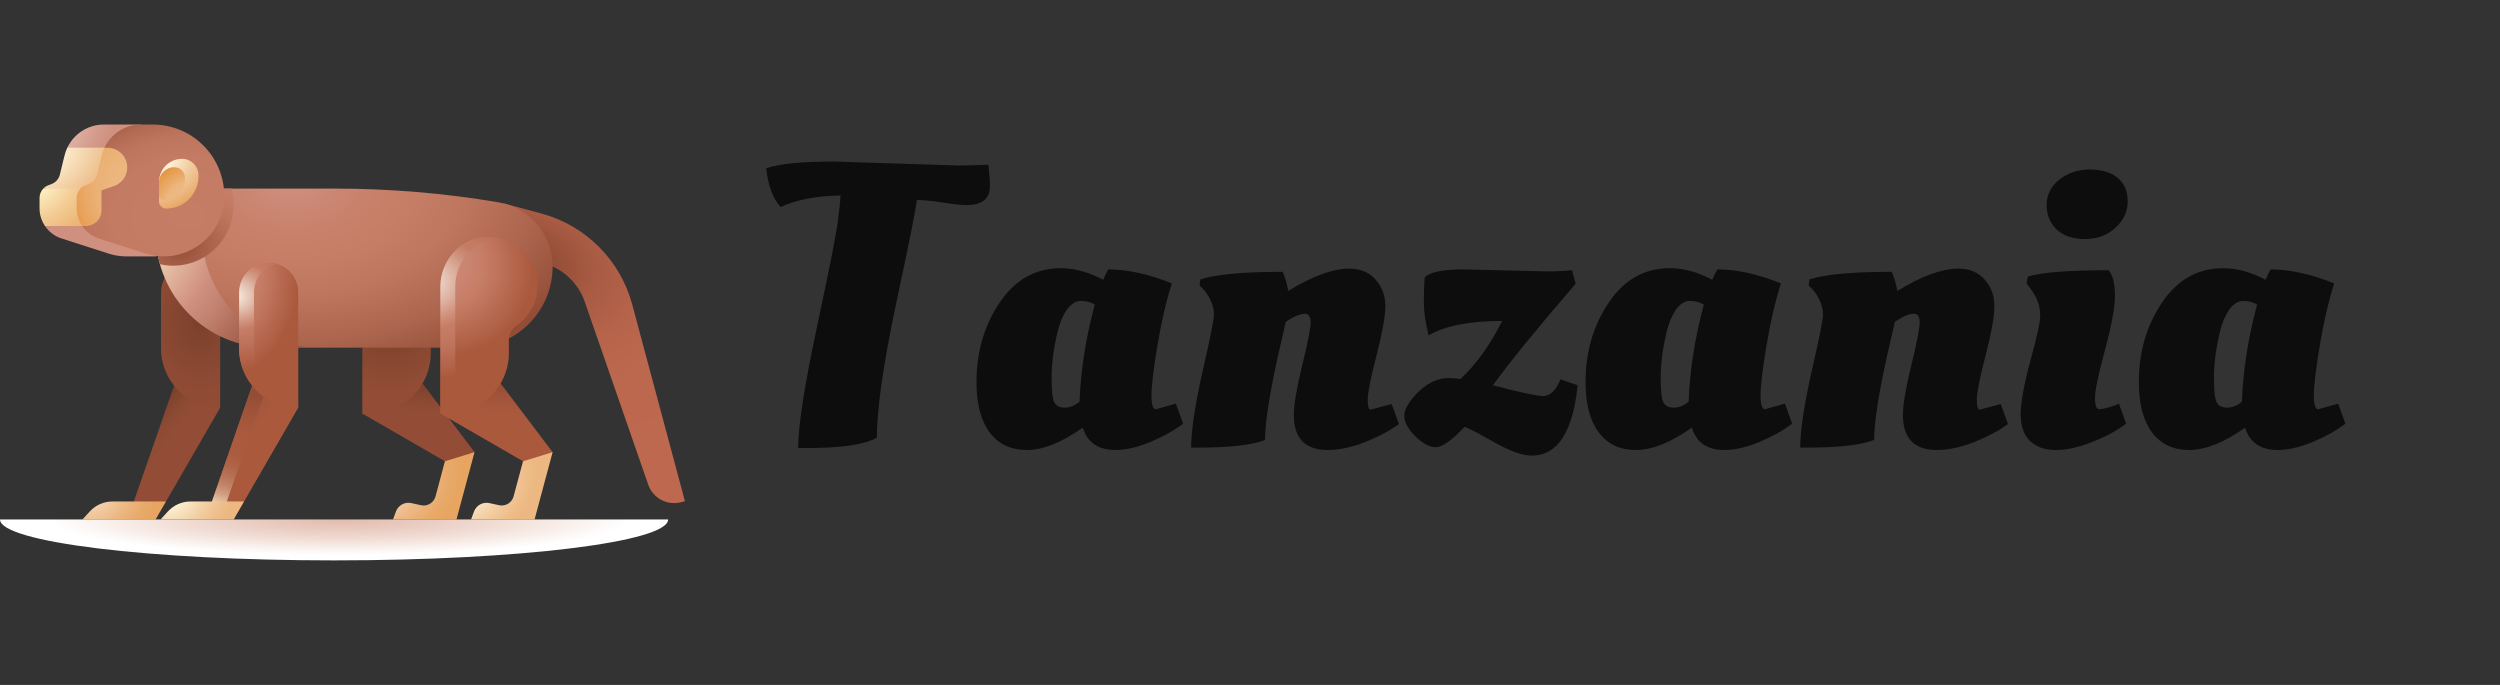 <svg width="219" height="60" viewBox="0 0 219 60" fill="none" xmlns="http://www.w3.org/2000/svg">
<rect x="0" y="0" width="219" height="60" fill="#333333" stroke="none"/>
<path d="M70.725 39.245H69.92C69.92 37.308 70.468 33.773 71.565 28.64C72.662 23.507 73.268 20.438 73.385 19.435C73.525 18.408 73.607 17.638 73.63 17.125C71.437 17.172 69.687 17.51 68.38 18.14C67.703 17.37 67.283 16.238 67.12 14.745C68.263 14.348 70.223 14.15 73 14.15L84.025 14.5C84.562 14.5 85.413 14.477 86.58 14.43C86.673 15.177 86.72 15.807 86.72 16.32C86.72 17.417 86.032 17.965 84.655 17.965C84.235 17.965 83.57 17.895 82.66 17.755C81.773 17.615 80.992 17.533 80.315 17.51C80.245 18.257 79.638 21.29 78.495 26.61C77.375 31.93 76.815 35.838 76.815 38.335C75.788 38.942 73.758 39.245 70.725 39.245ZM102.655 24.825C102.165 26.342 101.745 28.15 101.395 30.25C101.045 32.327 100.87 33.785 100.87 34.625C100.87 35.442 100.999 35.85 101.255 35.85L103.005 35.36L103.635 37.11C102.889 37.693 101.932 38.23 100.765 38.72C99.622 39.187 98.607 39.42 97.72 39.42C96.204 39.42 95.247 38.767 94.85 37.46C93.007 38.767 91.374 39.42 89.95 39.42C88.55 39.42 87.465 38.907 86.695 37.88C85.925 36.853 85.54 35.383 85.54 33.47C85.54 30.833 86.217 28.512 87.57 26.505C88.924 24.498 90.709 23.495 92.925 23.495C94.139 23.495 95.375 23.833 96.635 24.51C96.822 24.09 96.974 23.787 97.09 23.6C98.77 23.6 100.625 24.008 102.655 24.825ZM92.12 33.05C92.12 34.217 92.202 34.952 92.365 35.255C92.529 35.558 92.832 35.71 93.275 35.71C93.719 35.71 94.15 35.535 94.57 35.185C94.664 32.478 95.107 29.643 95.9 26.68C95.55 26.47 95.142 26.365 94.675 26.365C94.232 26.365 93.824 26.622 93.45 27.135C93.1 27.648 92.832 28.29 92.645 29.06C92.295 30.53 92.12 31.86 92.12 33.05ZM104.939 39.21H104.344C104.344 37.763 104.671 35.57 105.324 32.63C106.001 29.69 106.339 27.998 106.339 27.555C106.339 27.112 106.234 26.68 106.024 26.26C105.814 25.84 105.604 25.525 105.394 25.315L105.079 25L105.149 24.475C106.526 24.032 108.929 23.81 112.359 23.81C112.592 24.347 112.756 24.907 112.849 25.49C114.972 24.183 116.757 23.53 118.204 23.53C119.184 23.53 119.954 23.857 120.514 24.51C121.074 25.14 121.354 25.91 121.354 26.82C121.354 27.707 121.097 29.142 120.584 31.125C120.071 33.108 119.814 34.403 119.814 35.01C119.814 35.593 119.896 35.885 120.059 35.885L121.914 35.395L122.544 37.145C121.797 37.705 120.817 38.23 119.604 38.72C118.414 39.187 117.317 39.42 116.314 39.42C114.331 39.42 113.339 38.393 113.339 36.34C113.339 35.453 113.584 34.007 114.074 32C114.564 29.993 114.809 28.745 114.809 28.255C114.809 27.742 114.646 27.485 114.319 27.485C113.899 27.485 113.339 27.718 112.639 28.185C112.546 28.605 112.312 29.62 111.939 31.23C111.192 34.613 110.819 37.052 110.819 38.545C109.676 38.988 107.716 39.21 104.939 39.21ZM128.262 23.6L135.437 23.775C136.253 23.775 137.012 23.74 137.712 23.67L138.027 24.86C134.643 28.78 132.228 31.743 130.782 33.75C133.092 34.357 134.55 34.672 135.157 34.695C135.787 34.695 136.3 34.205 136.697 33.225L138.202 33.75C137.782 37.857 136.44 39.91 134.177 39.91C133.383 39.91 132.298 39.525 130.922 38.755C129.568 37.985 128.693 37.53 128.297 37.39C127.177 38.58 126.337 39.175 125.777 39.175C125.24 39.175 124.645 38.86 123.992 38.23C123.338 37.577 123.012 36.97 123.012 36.41C123.012 35.85 123.42 35.162 124.237 34.345C125.077 33.528 125.963 33.12 126.897 33.12C127.13 33.12 127.48 33.143 127.947 33.19C129.323 31.907 130.537 30.215 131.587 28.115C128.74 28.115 126.593 28.535 125.147 29.375C124.867 28.255 124.727 27.287 124.727 26.47C124.727 25.653 124.75 24.942 124.797 24.335C125.17 23.845 126.325 23.6 128.262 23.6ZM156.01 24.825C155.52 26.342 155.1 28.15 154.75 30.25C154.4 32.327 154.225 33.785 154.225 34.625C154.225 35.442 154.353 35.85 154.61 35.85L156.36 35.36L156.99 37.11C156.243 37.693 155.287 38.23 154.12 38.72C152.977 39.187 151.962 39.42 151.075 39.42C149.558 39.42 148.602 38.767 148.205 37.46C146.362 38.767 144.728 39.42 143.305 39.42C141.905 39.42 140.82 38.907 140.05 37.88C139.28 36.853 138.895 35.383 138.895 33.47C138.895 30.833 139.572 28.512 140.925 26.505C142.278 24.498 144.063 23.495 146.28 23.495C147.493 23.495 148.73 23.833 149.99 24.51C150.177 24.09 150.328 23.787 150.445 23.6C152.125 23.6 153.98 24.008 156.01 24.825ZM145.475 33.05C145.475 34.217 145.557 34.952 145.72 35.255C145.883 35.558 146.187 35.71 146.63 35.71C147.073 35.71 147.505 35.535 147.925 35.185C148.018 32.478 148.462 29.643 149.255 26.68C148.905 26.47 148.497 26.365 148.03 26.365C147.587 26.365 147.178 26.622 146.805 27.135C146.455 27.648 146.187 28.29 146 29.06C145.65 30.53 145.475 31.86 145.475 33.05ZM158.294 39.21H157.699C157.699 37.763 158.025 35.57 158.679 32.63C159.355 29.69 159.694 27.998 159.694 27.555C159.694 27.112 159.589 26.68 159.379 26.26C159.169 25.84 158.959 25.525 158.749 25.315L158.434 25L158.504 24.475C159.88 24.032 162.284 23.81 165.714 23.81C165.947 24.347 166.11 24.907 166.204 25.49C168.327 24.183 170.112 23.53 171.559 23.53C172.539 23.53 173.309 23.857 173.869 24.51C174.429 25.14 174.709 25.91 174.709 26.82C174.709 27.707 174.452 29.142 173.939 31.125C173.425 33.108 173.169 34.403 173.169 35.01C173.169 35.593 173.25 35.885 173.414 35.885L175.269 35.395L175.899 37.145C175.152 37.705 174.172 38.23 172.959 38.72C171.769 39.187 170.672 39.42 169.669 39.42C167.685 39.42 166.694 38.393 166.694 36.34C166.694 35.453 166.939 34.007 167.429 32C167.919 29.993 168.164 28.745 168.164 28.255C168.164 27.742 168 27.485 167.674 27.485C167.254 27.485 166.694 27.718 165.994 28.185C165.9 28.605 165.667 29.62 165.294 31.23C164.547 34.613 164.174 37.052 164.174 38.545C163.03 38.988 161.07 39.21 158.294 39.21ZM185.269 25.875C185.269 26.902 184.977 28.5 184.394 30.67C183.81 32.817 183.519 34.217 183.519 34.87C183.519 35.523 183.647 35.85 183.904 35.85C184.16 35.85 184.627 35.733 185.304 35.5L185.619 35.36L186.249 37.11C185.455 37.717 184.464 38.253 183.274 38.72C182.107 39.187 181.045 39.42 180.089 39.42C179.132 39.42 178.374 39.152 177.814 38.615C177.277 38.078 177.009 37.308 177.009 36.305C177.009 35.278 177.289 33.727 177.849 31.65C178.432 29.55 178.724 28.22 178.724 27.66C178.724 26.797 178.42 25.98 177.814 25.21L177.534 24.825L177.639 24.23C178.852 23.857 181.209 23.67 184.709 23.67C185.082 24.09 185.269 24.825 185.269 25.875ZM182.644 20.94C181.594 20.94 180.765 20.66 180.159 20.1C179.575 19.54 179.284 18.828 179.284 17.965C179.284 17.078 179.645 16.343 180.369 15.76C181.115 15.153 182.014 14.85 183.064 14.85C184.114 14.85 184.93 15.095 185.514 15.585C186.097 16.075 186.389 16.763 186.389 17.65C186.389 18.537 186.027 19.307 185.304 19.96C184.604 20.613 183.717 20.94 182.644 20.94ZM204.477 24.825C203.987 26.342 203.567 28.15 203.217 30.25C202.867 32.327 202.692 33.785 202.692 34.625C202.692 35.442 202.82 35.85 203.077 35.85L204.827 35.36L205.457 37.11C204.71 37.693 203.753 38.23 202.587 38.72C201.443 39.187 200.428 39.42 199.542 39.42C198.025 39.42 197.068 38.767 196.672 37.46C194.828 38.767 193.195 39.42 191.772 39.42C190.372 39.42 189.287 38.907 188.517 37.88C187.747 36.853 187.362 35.383 187.362 33.47C187.362 30.833 188.038 28.512 189.392 26.505C190.745 24.498 192.53 23.495 194.747 23.495C195.96 23.495 197.197 23.833 198.457 24.51C198.643 24.09 198.795 23.787 198.912 23.6C200.592 23.6 202.447 24.008 204.477 24.825ZM193.942 33.05C193.942 34.217 194.023 34.952 194.187 35.255C194.35 35.558 194.653 35.71 195.097 35.71C195.54 35.71 195.972 35.535 196.392 35.185C196.485 32.478 196.928 29.643 197.722 26.68C197.372 26.47 196.963 26.365 196.497 26.365C196.053 26.365 195.645 26.622 195.272 27.135C194.922 27.648 194.653 28.29 194.467 29.06C194.117 30.53 193.942 31.86 193.942 33.05Z" fill="#0D0D0D"/>
<path d="M39.349 39.015L38.152 43.483C38.003 44.038 37.444 44.379 36.883 44.257L36.025 44.07C35.459 43.947 34.889 44.259 34.687 44.802L34.425 45.504H39.989L41.568 39.61L39.349 39.015Z" fill="url(#paint0_radial)"/>
<path d="M31.739 36.227L38.976 40.406L41.569 39.61L35.433 31.502L31.739 36.227Z" fill="url(#paint1_linear)"/>
<path d="M40.248 25.002C40.248 22.613 38.278 20.683 35.873 20.749C33.556 20.813 31.739 22.773 31.739 25.091V36.227H32.43C35.36 36.227 37.735 33.852 37.735 30.922V29.728C37.735 29.244 37.979 28.797 38.379 28.525C39.507 27.76 40.248 26.468 40.248 25.002Z" fill="url(#paint2_radial)"/>
<path d="M13.132 44.861L11.724 43.929L15.365 33.448L19.286 35.712L14.541 43.929L13.132 44.861Z" fill="url(#paint3_linear)"/>
<path d="M13.632 45.504H7.222L7.876 44.794C8.383 44.243 9.098 43.929 9.846 43.929H14.541L13.632 45.504Z" fill="url(#paint4_radial)"/>
<path d="M19.286 35.712C16.425 35.712 14.107 33.393 14.107 30.533V25.608C14.107 24.178 15.266 23.018 16.696 23.018C18.126 23.018 19.286 24.178 19.286 25.608V35.712H19.286Z" fill="url(#paint5_radial)"/>
<path d="M60 43.905L55.385 26.68C54.341 22.784 51.297 19.741 47.401 18.697L44.157 17.828L43.081 21.846L47.59 23.054C49.285 23.508 50.646 24.774 51.222 26.432L56.786 42.458C57.199 43.648 58.461 44.317 59.678 43.991L60 43.905Z" fill="url(#paint6_radial)"/>
<path d="M12.354 10.91H9.096C7.708 10.91 6.476 11.719 5.899 12.935L5.477 17.783L3.939 19.797C4.278 20.3 4.779 20.692 5.386 20.887L9.471 22.203C10.022 22.381 10.575 22.463 11.116 22.462V22.462H13.687L12.354 10.91Z" fill="url(#paint7_radial)"/>
<path d="M9.182 12.935H5.899C5.797 13.149 5.713 13.374 5.656 13.612L5.242 15.304C5.151 15.677 4.882 15.981 4.524 16.118L4.227 16.23C4.058 16.295 3.91 16.395 3.791 16.521L8.284 17.086L9.182 12.935Z" fill="url(#paint8_radial)"/>
<path d="M3.791 16.521C3.586 16.736 3.464 17.026 3.464 17.337V18.25C3.464 18.816 3.638 19.35 3.939 19.797H7.196L7.719 16.521H3.791Z" fill="url(#paint9_radial)"/>
<path d="M41.296 30.455H23.645C18.121 30.455 13.643 20.453 13.643 20.453V16.521H29.332C34.132 16.521 38.923 16.922 43.656 17.72C46.4 18.182 48.409 20.558 48.409 23.341C48.409 27.27 45.224 30.455 41.296 30.455Z" fill="url(#paint10_radial)"/>
<path d="M17.715 20.453V16.521H13.643V20.453C13.643 25.977 18.121 30.455 23.645 30.455H27.717C22.193 30.455 17.715 25.977 17.715 20.453Z" fill="url(#paint11_radial)"/>
<path d="M13.643 20.453C13.643 21.386 13.771 22.289 14.009 23.145C17.271 23.884 20.459 21.406 20.459 17.979C20.459 17.477 20.399 16.988 20.288 16.521H13.643V20.453H13.643Z" fill="url(#paint12_radial)"/>
<path d="M46.189 39.015L44.992 43.483C44.843 44.038 44.285 44.379 43.723 44.257L42.866 44.07C42.3 43.947 41.73 44.259 41.527 44.802L41.265 45.504H46.83L48.409 39.61L46.189 39.015Z" fill="url(#paint13_radial)"/>
<path d="M38.579 36.227L45.817 40.406L48.409 39.61L42.273 31.502L38.579 36.227Z" fill="url(#paint14_linear)"/>
<path d="M47.088 25.002C47.088 22.613 45.118 20.683 42.714 20.749C40.397 20.813 38.579 22.773 38.579 25.091V36.227H39.271C42.2 36.227 44.575 33.852 44.575 30.922V29.728C44.575 29.244 44.82 28.797 45.22 28.525C46.347 27.76 47.088 26.468 47.088 25.002Z" fill="url(#paint15_radial)"/>
<path d="M39.882 25.091C39.882 22.952 41.429 21.119 43.488 20.798C43.236 20.759 42.978 20.742 42.714 20.749C40.397 20.813 38.579 22.773 38.579 25.091V36.227H39.271C39.477 36.227 39.681 36.215 39.882 36.192V25.091Z" fill="url(#paint16_radial)"/>
<path d="M19.973 44.861L18.565 43.929L22.205 33.448L26.126 35.712L21.382 43.929L19.973 44.861Z" fill="url(#paint17_linear)"/>
<path d="M19.868 43.929L23.29 34.075L22.205 33.448L18.565 43.929L19.973 44.861L20.625 44.43L19.868 43.929Z" fill="url(#paint18_linear)"/>
<path d="M20.473 45.504H14.062L14.717 44.794C15.224 44.243 15.938 43.929 16.687 43.929H21.382L20.473 45.504Z" fill="url(#paint19_radial)"/>
<path d="M8.901 18.428V16.686L9.994 16.304C10.69 16.061 11.156 15.405 11.156 14.668C11.156 13.711 10.38 12.935 9.423 12.935H9.156C9.055 13.149 8.971 13.374 8.913 13.612L8.5 15.304C8.409 15.677 8.14 15.981 7.781 16.118L7.485 16.23C7.025 16.405 6.722 16.845 6.722 17.337V18.25C6.722 18.816 6.895 19.35 7.196 19.797H7.532C8.288 19.797 8.901 19.184 8.901 18.428Z" fill="url(#paint20_radial)"/>
<path d="M13.39 10.91H12.354C10.966 10.91 9.733 11.719 9.156 12.935H9.423C10.38 12.935 11.156 13.711 11.156 14.668C11.156 15.405 10.691 16.061 9.995 16.304L8.901 16.686V18.428C8.901 19.184 8.288 19.797 7.532 19.797H7.196C7.535 20.3 8.037 20.692 8.643 20.887L12.728 22.203C16.145 23.304 19.644 20.755 19.644 17.165C19.644 13.71 16.844 10.91 13.39 10.91Z" fill="url(#paint21_radial)"/>
<path d="M14.56 18.272C14.211 18.272 13.927 17.988 13.927 17.638V15.942C13.927 14.821 14.836 13.912 15.956 13.912C16.745 13.912 17.385 14.552 17.385 15.34V15.448C17.385 17.008 16.12 18.272 14.56 18.272Z" fill="url(#paint22_radial)"/>
<path d="M14.346 17.534C14.115 17.534 13.927 17.346 13.927 17.115V15.993C13.927 15.251 14.528 14.65 15.27 14.65C15.791 14.65 16.214 15.073 16.214 15.595V15.666C16.214 16.698 15.378 17.534 14.346 17.534Z" fill="url(#paint23_radial)"/>
<path d="M26.126 35.712C23.266 35.712 20.947 33.393 20.947 30.533V25.608C20.947 24.178 22.107 23.018 23.537 23.018C24.967 23.018 26.126 24.178 26.126 25.608V35.712H26.126Z" fill="url(#paint24_radial)"/>
<path d="M22.25 30.533V25.608C22.25 24.403 23.073 23.39 24.188 23.101C23.98 23.047 23.762 23.018 23.537 23.018C22.107 23.018 20.947 24.178 20.947 25.608V30.533C20.947 33.393 23.266 35.712 26.126 35.712V35.546C23.897 34.969 22.25 32.943 22.25 30.533Z" fill="url(#paint25_radial)"/>
<path d="M29.265 49.09C45.428 49.09 58.531 47.484 58.531 45.504H0C0 47.484 13.102 49.09 29.265 49.09Z" fill="url(#paint26_radial)"/>
<defs>
<radialGradient id="paint0_radial" cx="0" cy="0" r="1" gradientUnits="userSpaceOnUse" gradientTransform="translate(34.012 43.068) rotate(54.689) scale(6.667 9.179)">
<stop stop-color="#F4D8BC"/>
<stop offset="0.106" stop-color="#F2CFAB"/>
<stop offset="0.389" stop-color="#ECB883"/>
<stop offset="0.613" stop-color="#E8AA6A"/>
<stop offset="0.749" stop-color="#E7A561"/>
</radialGradient>
<linearGradient id="paint1_linear" x1="36.571" y1="39.12" x2="37.038" y2="32.329" gradientUnits="userSpaceOnUse">
<stop offset="0.445" stop-color="#934D36"/>
<stop offset="0.626" stop-color="#8A4832"/>
<stop offset="0.821" stop-color="#7A402B"/>
</linearGradient>
<radialGradient id="paint2_radial" cx="0" cy="0" r="1" gradientUnits="userSpaceOnUse" gradientTransform="translate(33.932 28.22) rotate(-45.364) scale(6.228 6.566)">
<stop stop-color="#7A402B"/>
<stop offset="1" stop-color="#934D36"/>
</radialGradient>
<linearGradient id="paint3_linear" x1="15.753" y1="40.024" x2="12.054" y2="36.992" gradientUnits="userSpaceOnUse">
<stop offset="0.311" stop-color="#934D36"/>
<stop offset="0.536" stop-color="#8E4B34"/>
<stop offset="0.787" stop-color="#81442E"/>
<stop offset="0.88" stop-color="#7A402B"/>
</linearGradient>
<radialGradient id="paint4_radial" cx="0" cy="0" r="1" gradientUnits="userSpaceOnUse" gradientTransform="translate(8.373 43.723) rotate(54.689) scale(6.023 8.293)">
<stop stop-color="#F4D8BC"/>
<stop offset="0.106" stop-color="#F2CFAB"/>
<stop offset="0.389" stop-color="#ECB883"/>
<stop offset="0.613" stop-color="#E8AA6A"/>
<stop offset="0.749" stop-color="#E7A561"/>
</radialGradient>
<radialGradient id="paint5_radial" cx="0" cy="0" r="1" gradientUnits="userSpaceOnUse" gradientTransform="translate(17.478 28.228) rotate(-90) scale(8.73 6.73)">
<stop stop-color="#7A402B"/>
<stop offset="0.148" stop-color="#80432E"/>
<stop offset="0.605" stop-color="#8E4A34"/>
<stop offset="1" stop-color="#934D36"/>
</radialGradient>
<radialGradient id="paint6_radial" cx="0" cy="0" r="1" gradientUnits="userSpaceOnUse" gradientTransform="translate(43.844 23.73) scale(30.427 19.656)">
<stop offset="0.149" stop-color="#934D36"/>
<stop offset="0.168" stop-color="#975038"/>
<stop offset="0.274" stop-color="#A95B43"/>
<stop offset="0.403" stop-color="#B5634A"/>
<stop offset="0.578" stop-color="#BC684E"/>
<stop offset="1" stop-color="#BE694F"/>
</radialGradient>
<radialGradient id="paint7_radial" cx="0" cy="0" r="1" gradientUnits="userSpaceOnUse" gradientTransform="translate(-0.137 9.893) scale(10.163 7.957)">
<stop offset="0.11" stop-color="#F9EFDA"/>
<stop offset="0.168" stop-color="#F6E9D5"/>
<stop offset="0.606" stop-color="#E2BCAF"/>
<stop offset="0.642" stop-color="#E0B7AA"/>
<stop offset="0.871" stop-color="#D49B8B"/>
<stop offset="1" stop-color="#D09080"/>
</radialGradient>
<radialGradient id="paint8_radial" cx="0" cy="0" r="1" gradientUnits="userSpaceOnUse" gradientTransform="translate(4.17 13.647) rotate(54.689) scale(10.435 14.366)">
<stop stop-color="#FFFBE4"/>
<stop offset="0.087" stop-color="#FBEED0"/>
<stop offset="0.36" stop-color="#F0C697"/>
<stop offset="0.492" stop-color="#ECB780"/>
</radialGradient>
<radialGradient id="paint9_radial" cx="0" cy="0" r="1" gradientUnits="userSpaceOnUse" gradientTransform="translate(3.315 16.256) rotate(54.689) scale(10.002 13.77)">
<stop stop-color="#FFF9D0"/>
<stop offset="0.108" stop-color="#FAE6B7"/>
<stop offset="0.294" stop-color="#F2CA92"/>
<stop offset="0.467" stop-color="#ECB677"/>
<stop offset="0.621" stop-color="#E8A967"/>
<stop offset="0.739" stop-color="#E7A561"/>
</radialGradient>
<radialGradient id="paint10_radial" cx="0" cy="0" r="1" gradientUnits="userSpaceOnUse" gradientTransform="translate(25.538 15.915) scale(27.892 18.018)">
<stop stop-color="#D09080"/>
<stop offset="0.049" stop-color="#CE8C7B"/>
<stop offset="0.242" stop-color="#C8816B"/>
<stop offset="0.396" stop-color="#C67D66"/>
<stop offset="0.554" stop-color="#BF765F"/>
<stop offset="0.787" stop-color="#AB644D"/>
<stop offset="1" stop-color="#934D36"/>
</radialGradient>
<radialGradient id="paint11_radial" cx="0" cy="0" r="1" gradientUnits="userSpaceOnUse" gradientTransform="translate(10.429 20.925) rotate(45) scale(15.621 16.151)">
<stop stop-color="#FFF9D0"/>
<stop offset="0.364" stop-color="#E0B39B"/>
<stop offset="0.539" stop-color="#D09080"/>
<stop offset="0.664" stop-color="#C38270"/>
<stop offset="0.908" stop-color="#A15D47"/>
<stop offset="1" stop-color="#934D36"/>
</radialGradient>
<radialGradient id="paint12_radial" cx="0" cy="0" r="1" gradientUnits="userSpaceOnUse" gradientTransform="translate(15.745 21.753) scale(7.264 5.673)">
<stop stop-color="#934D36"/>
<stop offset="0.241" stop-color="#A35C45"/>
<stop offset="0.716" stop-color="#BC745D"/>
<stop offset="1" stop-color="#C67D66"/>
</radialGradient>
<radialGradient id="paint13_radial" cx="0" cy="0" r="1" gradientUnits="userSpaceOnUse" gradientTransform="translate(40.855 43.066) rotate(54.689) scale(6.667 9.179)">
<stop stop-color="#FFFBE4"/>
<stop offset="0.149" stop-color="#FAE9CA"/>
<stop offset="0.413" stop-color="#F2CEA2"/>
<stop offset="0.622" stop-color="#EEBD89"/>
<stop offset="0.749" stop-color="#ECB780"/>
</radialGradient>
<linearGradient id="paint14_linear" x1="43.411" y1="39.12" x2="43.879" y2="32.329" gradientUnits="userSpaceOnUse">
<stop offset="0.445" stop-color="#AA593D"/>
<stop offset="0.637" stop-color="#A1543A"/>
<stop offset="0.821" stop-color="#934D36"/>
</linearGradient>
<radialGradient id="paint15_radial" cx="0" cy="0" r="1" gradientUnits="userSpaceOnUse" gradientTransform="translate(38.581 23.065) rotate(-45.364) scale(7.891 8.32)">
<stop stop-color="#D09080"/>
<stop offset="0.475" stop-color="#C67D66"/>
<stop offset="0.535" stop-color="#C37961"/>
<stop offset="1" stop-color="#AA593D"/>
</radialGradient>
<radialGradient id="paint16_radial" cx="0" cy="0" r="1" gradientUnits="userSpaceOnUse" gradientTransform="translate(37 24.687) scale(12.397 9.558)">
<stop stop-color="#FBF6EC"/>
<stop offset="0.165" stop-color="#E5C4B5"/>
<stop offset="0.351" stop-color="#CF917C"/>
<stop offset="0.441" stop-color="#C67D66"/>
<stop offset="0.585" stop-color="#C0765E"/>
<stop offset="0.814" stop-color="#B16147"/>
<stop offset="0.892" stop-color="#AA593D"/>
</radialGradient>
<linearGradient id="paint17_linear" x1="22.594" y1="40.024" x2="18.895" y2="36.992" gradientUnits="userSpaceOnUse">
<stop offset="0.33" stop-color="#AA593D"/>
<stop offset="0.557" stop-color="#A5573C"/>
<stop offset="0.812" stop-color="#985038"/>
<stop offset="0.88" stop-color="#934D36"/>
</linearGradient>
<linearGradient id="paint18_linear" x1="19.454" y1="44.624" x2="23.029" y2="33.334" gradientUnits="userSpaceOnUse">
<stop stop-color="#F4E2C1"/>
<stop offset="0.053" stop-color="#E1BE9F"/>
<stop offset="0.111" stop-color="#D09F81"/>
<stop offset="0.174" stop-color="#C28568"/>
<stop offset="0.244" stop-color="#B77255"/>
<stop offset="0.325" stop-color="#B06447"/>
<stop offset="0.423" stop-color="#AB5B3F"/>
<stop offset="0.595" stop-color="#AA593D"/>
<stop offset="0.787" stop-color="#9C5239"/>
<stop offset="0.88" stop-color="#934D36"/>
</linearGradient>
<radialGradient id="paint19_radial" cx="0" cy="0" r="1" gradientUnits="userSpaceOnUse" gradientTransform="translate(15.216 43.721) rotate(54.689) scale(6.023 8.293)">
<stop stop-color="#FFFBE4"/>
<stop offset="0.149" stop-color="#FAE9CA"/>
<stop offset="0.413" stop-color="#F2CEA2"/>
<stop offset="0.622" stop-color="#EEBD89"/>
<stop offset="0.749" stop-color="#ECB780"/>
</radialGradient>
<radialGradient id="paint20_radial" cx="0" cy="0" r="1" gradientUnits="userSpaceOnUse" gradientTransform="translate(11.06 16.121) rotate(5.796) scale(6.132 8.437)">
<stop stop-color="#ECB780"/>
<stop offset="0.248" stop-color="#ECB57D"/>
<stop offset="0.447" stop-color="#EBB073"/>
<stop offset="0.629" stop-color="#E9A662"/>
<stop offset="0.801" stop-color="#E6994A"/>
<stop offset="0.964" stop-color="#E3882C"/>
<stop offset="1" stop-color="#E28424"/>
</radialGradient>
<radialGradient id="paint21_radial" cx="0" cy="0" r="1" gradientUnits="userSpaceOnUse" gradientTransform="translate(16.448 18.86) scale(12.772 9.975)">
<stop stop-color="#C67D66"/>
<stop offset="0.515" stop-color="#C47B64"/>
<stop offset="0.7" stop-color="#BD755E"/>
<stop offset="0.833" stop-color="#B26A53"/>
<stop offset="0.939" stop-color="#A15A43"/>
<stop offset="1" stop-color="#934D36"/>
</radialGradient>
<radialGradient id="paint22_radial" cx="0" cy="0" r="1" gradientUnits="userSpaceOnUse" gradientTransform="translate(14.356 14.299) rotate(54.689) scale(6.237 8.586)">
<stop stop-color="#FFFBE4"/>
<stop offset="0.087" stop-color="#FBEED0"/>
<stop offset="0.36" stop-color="#F0C697"/>
<stop offset="0.492" stop-color="#ECB780"/>
<stop offset="0.912" stop-color="#E28424"/>
</radialGradient>
<radialGradient id="paint23_radial" cx="0" cy="0" r="1" gradientUnits="userSpaceOnUse" gradientTransform="translate(16.059 17.461) rotate(-135) scale(4.125 5.677)">
<stop offset="0.305" stop-color="#ECB780"/>
<stop offset="0.912" stop-color="#E28424"/>
</radialGradient>
<radialGradient id="paint24_radial" cx="0" cy="0" r="1" gradientUnits="userSpaceOnUse" gradientTransform="translate(19.422 24.233) rotate(-90) scale(8.73 6.73)">
<stop stop-color="#D09080"/>
<stop offset="0.207" stop-color="#CB8774"/>
<stop offset="0.508" stop-color="#C67D66"/>
<stop offset="1" stop-color="#AA593D"/>
</radialGradient>
<radialGradient id="paint25_radial" cx="0" cy="0" r="1" gradientUnits="userSpaceOnUse" gradientTransform="translate(20.419 25.939) scale(9.381 7.232)">
<stop stop-color="#FBF6EC"/>
<stop offset="0.08" stop-color="#F0DDD0"/>
<stop offset="0.308" stop-color="#D29884"/>
<stop offset="0.414" stop-color="#C67D66"/>
<stop offset="0.615" stop-color="#BC7058"/>
<stop offset="0.892" stop-color="#AA593D"/>
</radialGradient>
<radialGradient id="paint26_radial" cx="0" cy="0" r="1" gradientUnits="userSpaceOnUse" gradientTransform="translate(29.773 45.564) scale(28.082 3.378)">
<stop stop-color="#E2BCAF"/>
<stop offset="0.283" stop-color="#EACDC3"/>
<stop offset="0.503" stop-color="#F1DDD5"/>
<stop offset="0.898" stop-color="white"/>
</radialGradient>
</defs>
</svg>
